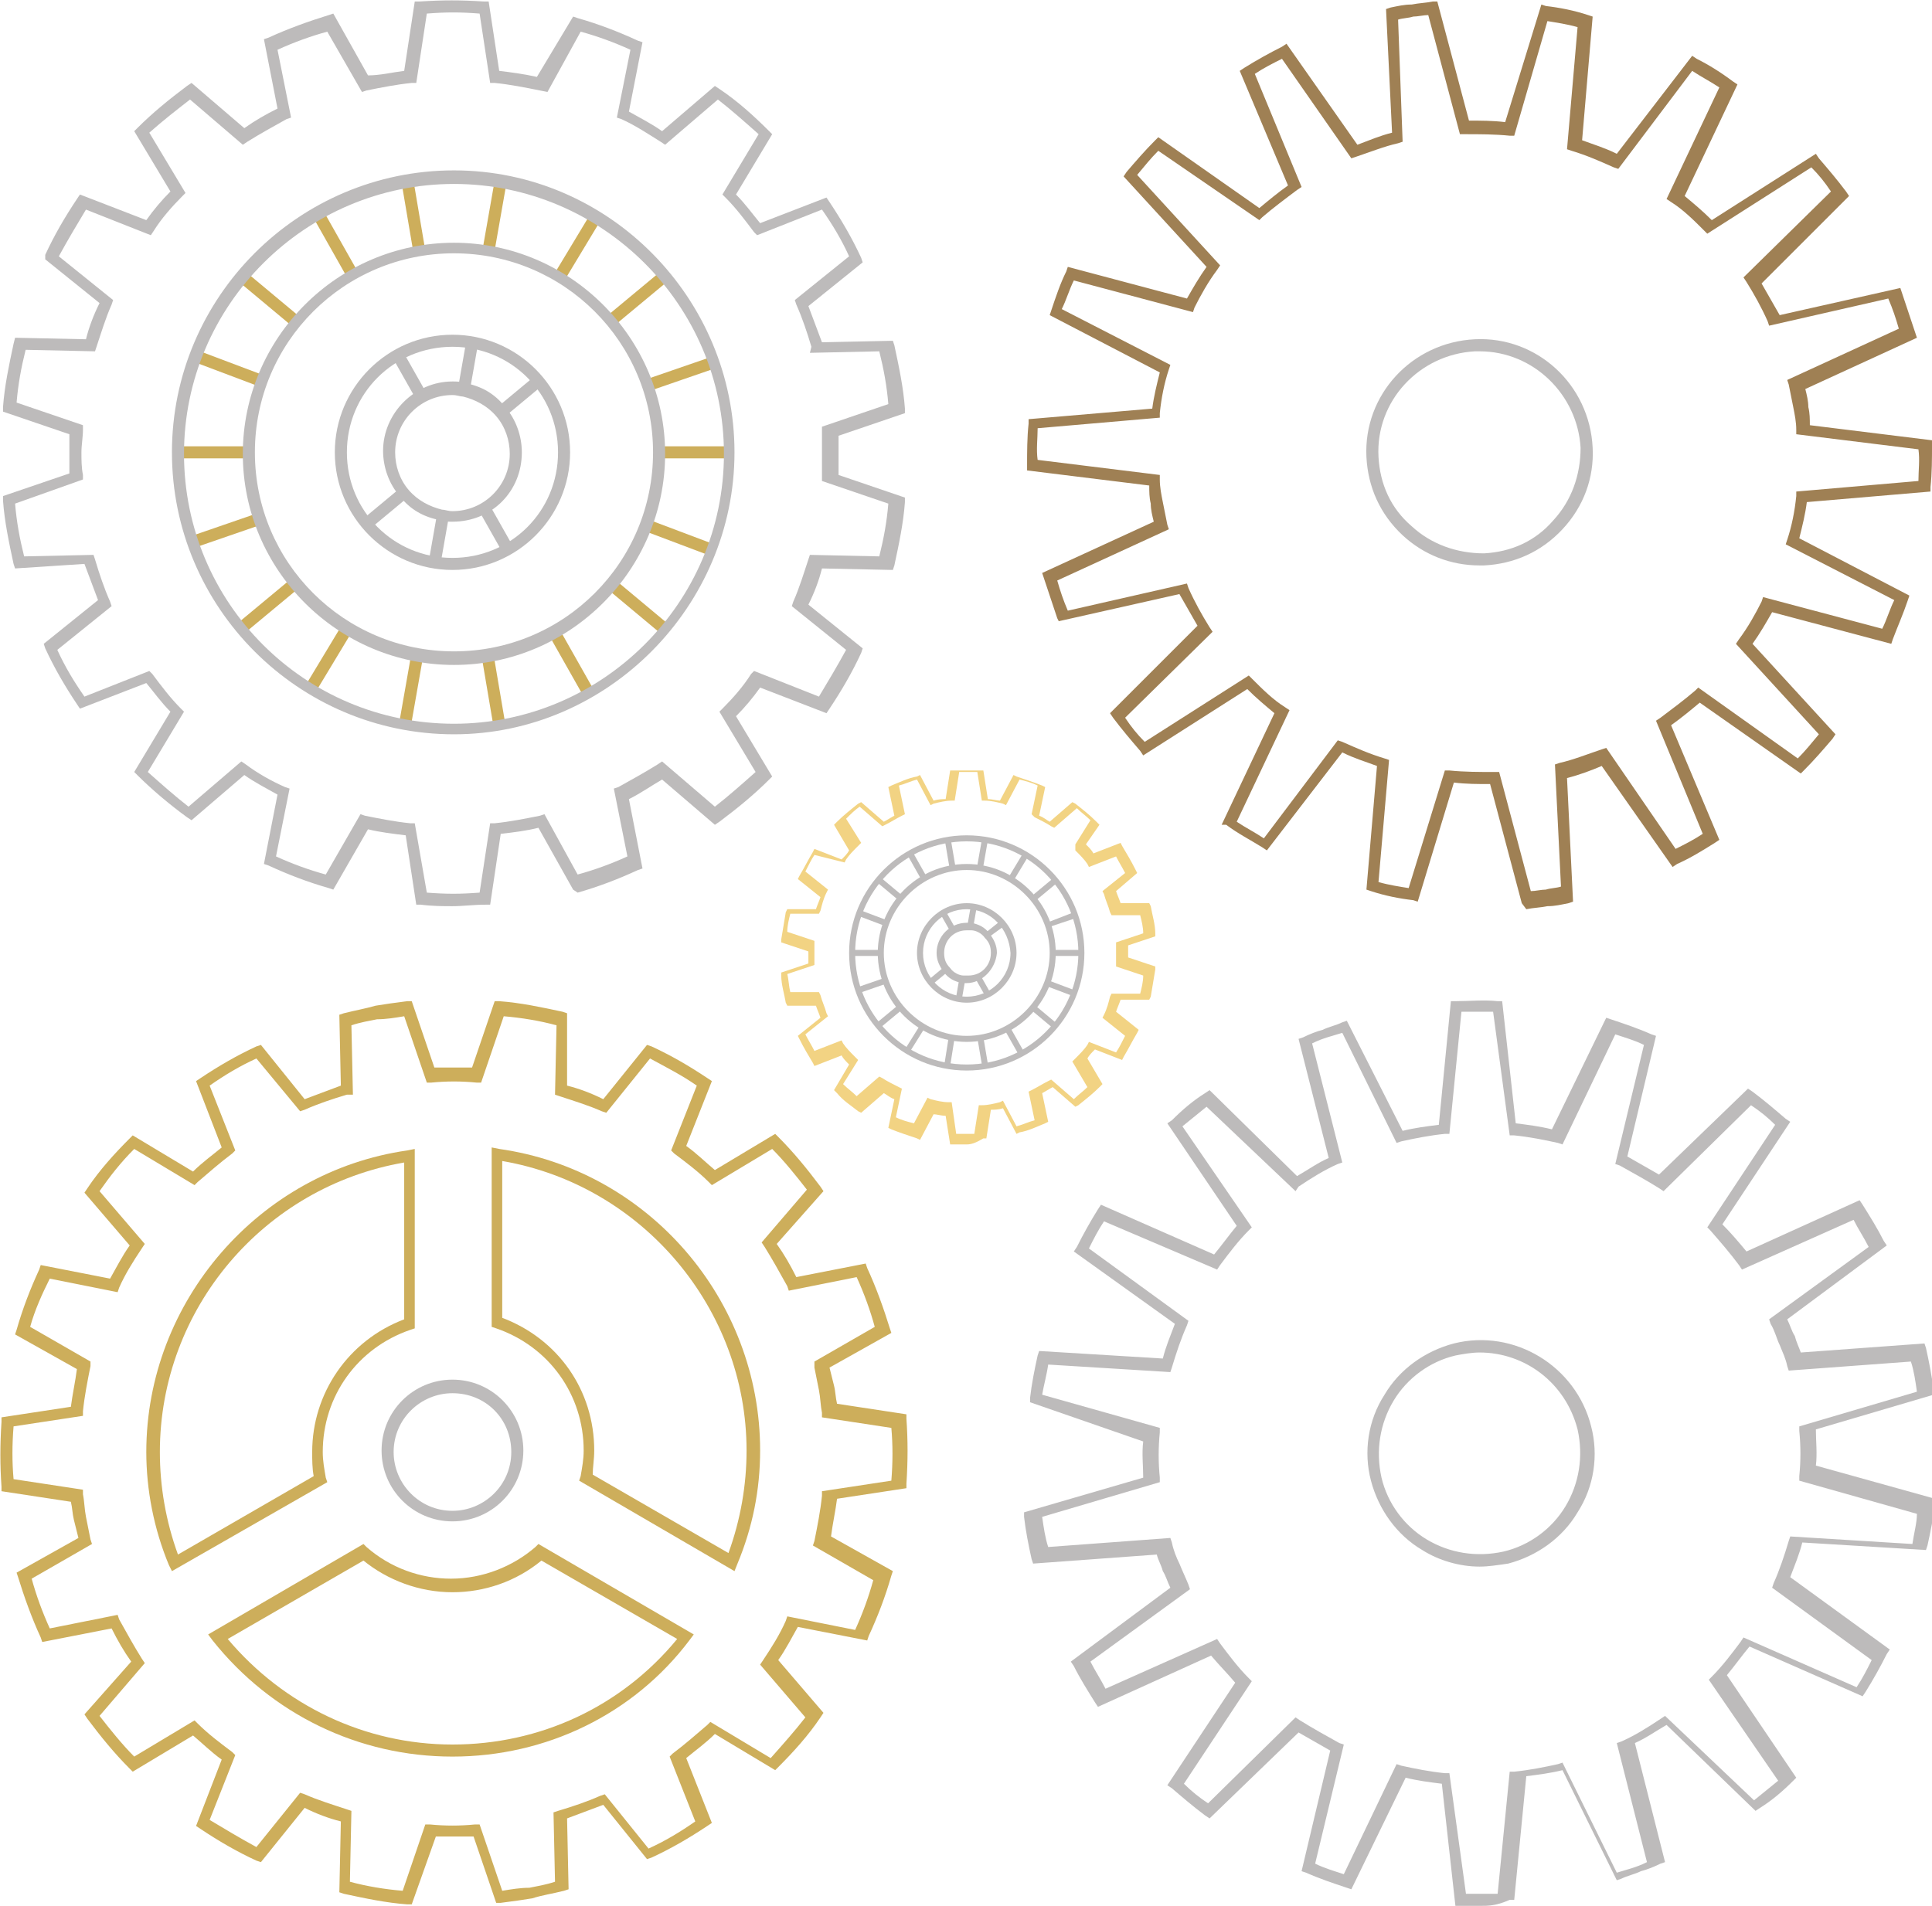 <?xml version="1.0" encoding="utf-8"?>
<!-- Generator: Adobe Illustrator 21.1.0, SVG Export Plug-In . SVG Version: 6.00 Build 0)  -->
<svg version="1.1" id="Layer_1" xmlns="http://www.w3.org/2000/svg" xmlns:xlink="http://www.w3.org/1999/xlink" x="0px" y="0px"
	 width="128.1px" height="126.4px" viewBox="0 0 128.1 126.4" style="enable-background:new 0 0 128.1 126.4;" xml:space="preserve"
	>
<style type="text/css">
	.st0{fill:#CDAE5B;}
	.st1{fill:#BDBBBB;}
	.st2{fill:#9F8054;}
	.st3{fill:none;stroke:#CDAE5B;stroke-miterlimit:10;}
	.st4{fill:none;stroke:#BDBBBB;stroke-miterlimit:10;}
	.st5{fill:none;stroke:#909295;stroke-miterlimit:10;}
	.st6{fill:#F2D383;}
	.st7{fill:none;stroke:#BDBBBB;stroke-width:0.512;stroke-miterlimit:10;}
</style>
<g>
	<g>
		<g>
			<g>
				<g>
					<g>
						<path class="st0" d="M27.3,126.3l-0.3,0c-1.4-0.1-2.8-0.4-4.2-0.7l-0.3-0.1l0.1-4.7c-0.8-0.2-1.6-0.5-2.4-0.9l-2.9,3.6
							l-0.3-0.1c-1.3-0.6-2.5-1.3-3.7-2.1l-0.3-0.2l1.7-4.4c-0.7-0.5-1.3-1.1-1.9-1.6l-4,2.4l-0.2-0.2c-1-1-1.9-2.1-2.8-3.3
							l-0.2-0.3l3.1-3.5c-0.5-0.7-0.9-1.4-1.3-2.2l-4.6,0.9l-0.1-0.3c-0.6-1.3-1.1-2.7-1.5-4l-0.1-0.3l4.1-2.3
							c-0.1-0.4-0.2-0.8-0.3-1.2c-0.1-0.4-0.1-0.8-0.2-1.2l-4.6-0.7l0-0.3c-0.1-1.4-0.1-2.8,0-4.3l0-0.3l4.6-0.7
							c0.1-0.8,0.3-1.7,0.4-2.5l-4.1-2.3l0.1-0.3c0.4-1.4,0.9-2.7,1.5-4l0.1-0.3l4.6,0.9c0.4-0.7,0.8-1.5,1.3-2.2l-3-3.5l0.2-0.3
							c0.8-1.2,1.8-2.3,2.8-3.3l0.2-0.2l4,2.4c0.6-0.6,1.3-1.1,1.9-1.6l-1.7-4.4l0.3-0.2c1.2-0.8,2.4-1.5,3.7-2.1l0.3-0.1l2.9,3.6
							c0.8-0.3,1.6-0.6,2.4-0.9l-0.1-4.7l0.3-0.1c0.8-0.2,1.4-0.3,2.1-0.5c0.6-0.1,1.3-0.2,2.1-0.3l0.3,0l1.5,4.4c0.8,0,1.7,0,2.5,0
							l1.5-4.4l0.3,0c1.4,0.1,2.8,0.4,4.2,0.7l0.3,0.1L37.6,72c0.8,0.2,1.6,0.5,2.4,0.9l2.9-3.6l0.3,0.1c1.3,0.6,2.5,1.3,3.7,2.1
							l0.3,0.2L45.5,76c0.7,0.5,1.3,1.1,1.9,1.6l4-2.4l0.2,0.2c1,1,1.9,2.1,2.8,3.3l0.2,0.3l-3.1,3.5c0.5,0.7,0.9,1.4,1.3,2.2
							l4.6-0.9l0.1,0.3c0.6,1.3,1.1,2.7,1.5,4l0.1,0.3l-4.1,2.3c0.1,0.4,0.2,0.8,0.3,1.2l0,0c0.1,0.4,0.1,0.8,0.2,1.2l4.6,0.7l0,0.3
							c0.1,1.4,0.1,2.8,0,4.3l0,0.3l-4.6,0.7c-0.1,0.8-0.3,1.7-0.4,2.5l4.1,2.3l-0.1,0.3c-0.4,1.4-0.9,2.7-1.5,4l-0.1,0.3l-4.6-0.9
							c-0.4,0.7-0.8,1.5-1.3,2.2l3,3.5l-0.2,0.3c-0.8,1.2-1.8,2.3-2.8,3.3l-0.2,0.2l-4-2.4c-0.6,0.6-1.3,1.1-1.9,1.6l1.7,4.3
							l-0.3,0.2c-1.2,0.8-2.4,1.5-3.7,2.1l-0.3,0.1l-2.9-3.6c-0.8,0.3-1.6,0.6-2.4,0.9l0.1,4.7l-0.3,0.1c-0.8,0.2-1.5,0.3-2.1,0.5
							c-0.6,0.1-1.3,0.2-2.1,0.3l-0.3,0l-1.5-4.4c-0.8,0-1.7,0-2.5,0L27.3,126.3z M23.2,124.8c1.1,0.3,2.3,0.5,3.5,0.6l1.5-4.4
							l0.3,0c1,0.1,2,0.1,3,0l0.3,0l1.5,4.4c0.6-0.1,1.2-0.2,1.8-0.2c0.5-0.1,1.1-0.2,1.7-0.4l-0.1-4.6l0.3-0.1c1-0.3,1.9-0.6,2.8-1
							l0.3-0.1l2.9,3.6c1.1-0.5,2.1-1.1,3.1-1.8l-1.7-4.3l0.2-0.2c0.8-0.6,1.6-1.3,2.3-1.9l0.2-0.2l4,2.4c0.8-0.9,1.6-1.8,2.3-2.7
							l-3-3.5l0.2-0.3c0.6-0.9,1.1-1.7,1.5-2.6l0.1-0.3l4.5,0.9c0.5-1.1,0.9-2.2,1.2-3.3l-4-2.3l0.1-0.3c0.2-1,0.4-2,0.5-3l0-0.3
							l4.6-0.7c0.1-1.2,0.1-2.4,0-3.5l-4.6-0.7l0-0.3c-0.1-0.5-0.1-1-0.2-1.5l0,0c-0.1-0.5-0.2-1-0.3-1.5L54,90.3l4-2.3
							c-0.3-1.1-0.7-2.2-1.2-3.3l-4.5,0.9l-0.1-0.3c-0.5-0.9-1-1.8-1.5-2.6l-0.2-0.3l3-3.5c-0.7-0.9-1.5-1.9-2.3-2.7l-4,2.4
							l-0.2-0.2c-0.7-0.7-1.5-1.3-2.3-1.9l-0.2-0.2l1.7-4.3c-1-0.7-2-1.2-3.1-1.8l-2.9,3.6l-0.3-0.1c-0.9-0.4-1.9-0.7-2.8-1
							l-0.3-0.1l0.1-4.6c-1.1-0.3-2.3-0.5-3.5-0.6l-1.5,4.4l-0.3,0c-1-0.1-2-0.1-3,0l-0.3,0l-1.5-4.4c-0.6,0.1-1.2,0.2-1.8,0.2
							c-0.5,0.1-1.1,0.2-1.7,0.4l0.1,4.6L23,72.6c-1,0.3-1.9,0.6-2.8,1l-0.3,0.1L17,70.2c-1.1,0.5-2.1,1.1-3.1,1.8l1.7,4.3l-0.2,0.2
							c-0.8,0.6-1.6,1.3-2.3,1.9l-0.2,0.2l-4-2.4C8,77.1,7.3,78,6.6,79l3,3.5l-0.2,0.3c-0.6,0.9-1.1,1.7-1.5,2.6l-0.1,0.3l-4.5-0.9
							C2.8,85.8,2.3,86.9,2,88l4,2.3L6,90.6c-0.2,1-0.4,2-0.5,3l0,0.3l-4.6,0.7c-0.1,1.2-0.1,2.4,0,3.5l4.6,0.7l0,0.3
							c0.1,0.5,0.1,1,0.2,1.5c0.1,0.5,0.2,1,0.3,1.5l0.1,0.3l-4,2.3c0.3,1.1,0.7,2.2,1.2,3.3l4.5-0.9l0.1,0.3c0.5,0.9,1,1.8,1.5,2.6
							l0.2,0.3l-3,3.5c0.7,0.9,1.5,1.9,2.3,2.7l4-2.4l0.2,0.2c0.7,0.7,1.5,1.3,2.3,1.9l0.2,0.2l-1.7,4.3c1,0.6,2,1.2,3.1,1.8
							l2.9-3.6l0.3,0.1c0.9,0.4,1.9,0.7,2.8,1l0.3,0.1L23.2,124.8z"/>
					</g>
				</g>
				<g>
					<g>
						<g>
							<path class="st1" d="M30,100.9c-2.6,0-4.7-2.1-4.7-4.7s2.1-4.7,4.7-4.7c2.6,0,4.7,2.1,4.7,4.7S32.6,100.9,30,100.9z M30,92.4
								c-2.1,0-3.9,1.7-3.9,3.9c0,2.1,1.7,3.9,3.9,3.9c2.1,0,3.9-1.7,3.9-3.9C33.9,94.1,32.2,92.4,30,92.4z"/>
						</g>
					</g>
					<g>
						<g>
							<path class="st0" d="M11.4,104.2l-0.2-0.4c-1-2.4-1.5-5-1.5-7.5c0-10,7.5-18.6,17.3-20l0.5-0.1v11.9l-0.3,0.1
								c-3.5,1.2-5.8,4.4-5.8,8.1c0,0.6,0.1,1.1,0.2,1.7l0.1,0.3L11.4,104.2z M26.8,77.1c-9.3,1.6-16.2,9.7-16.2,19.2
								c0,2.3,0.4,4.6,1.2,6.8l9-5.2c-0.1-0.5-0.1-1.1-0.1-1.6c0-3.9,2.4-7.4,6.1-8.8V77.1z"/>
						</g>
					</g>
					<g>
						<g>
							<path class="st0" d="M48.7,104.2l-10.3-6l0.1-0.3c0.1-0.6,0.2-1.1,0.2-1.7c0-3.7-2.3-6.9-5.8-8.1l-0.3-0.1V76.1l0.5,0.1
								c9.9,1.4,17.3,10,17.3,20c0,2.6-0.5,5.1-1.5,7.5L48.7,104.2z M39.3,97.8l9,5.2c0.8-2.2,1.2-4.5,1.2-6.8
								c0-9.4-6.9-17.6-16.2-19.2v10.4c3.7,1.4,6.1,4.8,6.1,8.8C39.4,96.8,39.3,97.3,39.3,97.8z"/>
						</g>
					</g>
					<g>
						<g>
							<path class="st0" d="M30,116.5c-6.2,0-12-2.8-15.9-7.7l-0.3-0.4l10.3-6l0.2,0.2c1.6,1.4,3.6,2.1,5.6,2.1
								c2.1,0,4.1-0.8,5.6-2.1l0.2-0.2l10.3,6l-0.3,0.4C42,113.7,36.2,116.5,30,116.5z M15.1,108.7c3.7,4.4,9.1,7,14.9,7
								s11.2-2.5,14.9-7l-9-5.2c-1.7,1.4-3.8,2.1-5.9,2.1c-2.2,0-4.3-0.8-5.9-2.1L15.1,108.7z"/>
						</g>
					</g>
				</g>
			</g>
			<g>
				<g>
					<g>
						<path class="st2" d="M100.9,59.9L98.8,52c-0.8,0-1.6,0-2.4-0.1L94,59.8l-0.3-0.1c-0.9-0.1-1.9-0.3-2.8-0.6l-0.3-0.1l0.7-8.2
							c-0.8-0.3-1.5-0.5-2.3-0.9l-5,6.5l-0.3-0.2c-0.8-0.5-1.6-0.9-2.4-1.5L81,54.7l3.5-7.4c-0.6-0.5-1.2-1-1.8-1.6l-6.9,4.4
							l-0.2-0.3c-0.6-0.7-1.2-1.4-1.8-2.2l-0.2-0.3l5.8-5.8c-0.4-0.7-0.8-1.4-1.2-2.1l-8,1.8L70.1,41c-0.3-0.9-0.6-1.8-0.9-2.7
							L69.1,38l7.4-3.4c-0.1-0.4-0.2-0.8-0.2-1.2c-0.1-0.4-0.1-0.8-0.1-1.2l-8.1-1l0-0.3c0-0.9,0-1.9,0.1-2.8l0-0.3l8.2-0.7
							c0.1-0.8,0.3-1.6,0.5-2.4l-7.3-3.8l0.1-0.3c0.3-0.9,0.6-1.8,1-2.6l0.1-0.3l7.9,2.1c0.4-0.7,0.8-1.4,1.3-2.1l-5.5-6l0.2-0.3
							c0.6-0.7,1.2-1.4,1.9-2.1l0.2-0.2l6.7,4.7c0.6-0.5,1.2-1,1.9-1.5l-3.2-7.6l0.3-0.2c0.8-0.5,1.7-1,2.5-1.4l0.3-0.2l4.7,6.7
							c0.8-0.3,1.5-0.6,2.3-0.8l-0.4-8.2l0.3-0.1c0.5-0.1,0.9-0.2,1.4-0.2c0.5-0.1,0.9-0.1,1.4-0.2l0.3,0L97.4,8
							c0.8,0,1.6,0,2.4,0.1l2.4-7.8l0.3,0.1c0.9,0.1,1.9,0.3,2.8,0.6l0.3,0.1l-0.7,8.2c0.8,0.3,1.5,0.5,2.3,0.9l5-6.5l0.3,0.2
							c0.8,0.4,1.6,0.9,2.4,1.5l0.3,0.2l-3.5,7.4c0.6,0.5,1.2,1,1.8,1.6l6.9-4.4l0.2,0.3c0.6,0.7,1.2,1.4,1.8,2.2l0.2,0.3l-5.8,5.8
							c0.4,0.7,0.8,1.4,1.2,2.1l8-1.8l0.1,0.3c0.3,0.9,0.6,1.8,0.9,2.7l0.1,0.3l-7.4,3.4c0.1,0.4,0.2,0.8,0.2,1.2v0
							c0.1,0.4,0.1,0.8,0.1,1.2l8.1,1l0,0.3c0,0.9,0,1.9-0.1,2.8l0,0.3l-8.2,0.7c-0.1,0.8-0.3,1.6-0.5,2.4l7.3,3.8l-0.1,0.3
							c-0.3,0.9-0.7,1.8-1,2.6l-0.1,0.3l-7.9-2.1c-0.4,0.7-0.8,1.4-1.3,2.1l5.5,6l-0.2,0.3c-0.6,0.7-1.2,1.4-1.9,2.1l-0.2,0.2
							l-6.7-4.7c-0.6,0.5-1.2,1-1.9,1.5l3.2,7.6l-0.3,0.2c-0.8,0.5-1.6,1-2.5,1.4l-0.3,0.2l-4.7-6.7c-0.7,0.3-1.5,0.6-2.3,0.8
							l0.4,8.2l-0.3,0.1c-0.5,0.1-0.9,0.2-1.4,0.2c-0.5,0.1-0.9,0.1-1.4,0.2L100.9,59.9z M99.4,51.2l2.1,7.9c0.3,0,0.7-0.1,1-0.1
							c0.3-0.1,0.7-0.1,1-0.2l-0.4-8.1l0.3-0.1c0.9-0.2,1.9-0.6,2.8-0.9l0.3-0.1l4.6,6.7c0.6-0.3,1.2-0.6,1.8-1l-3.1-7.5l0.3-0.2
							c0.8-0.6,1.6-1.2,2.3-1.8l0.2-0.2l6.6,4.7c0.5-0.5,0.9-1,1.4-1.6l-5.5-6l0.2-0.3c0.6-0.8,1.1-1.7,1.5-2.5l0.1-0.3l7.9,2.1
							c0.3-0.6,0.5-1.3,0.8-1.9l-7.2-3.7l0.1-0.3c0.3-0.9,0.5-1.9,0.6-2.9l0-0.3l8.1-0.7c0-0.7,0.1-1.4,0-2.1l-8.1-1l0-0.3
							c0-0.5-0.1-1-0.2-1.5c-0.1-0.5-0.2-1-0.3-1.5l-0.1-0.3l7.4-3.4c-0.2-0.7-0.4-1.3-0.7-2l-7.9,1.8l-0.1-0.3
							c-0.4-0.9-0.9-1.8-1.4-2.6l-0.2-0.3l5.8-5.7c-0.4-0.6-0.8-1.1-1.3-1.6l-6.9,4.4l-0.2-0.2c-0.7-0.7-1.4-1.4-2.2-1.9l-0.3-0.2
							l3.5-7.4c-0.6-0.4-1.2-0.7-1.8-1.1l-4.9,6.5l-0.3-0.1c-0.9-0.4-1.8-0.8-2.8-1.1l-0.3-0.1l0.7-8.1c-0.7-0.2-1.4-0.3-2-0.4
							L100.4,9l-0.3,0c-1-0.1-2-0.1-3-0.1l-0.3,0L94.7,1c-0.3,0-0.7,0.1-1,0.1c-0.3,0.1-0.7,0.1-1,0.2L93,9.4l-0.3,0.1
							c-0.9,0.2-1.9,0.6-2.8,0.9l-0.3,0.1L85,3.9c-0.6,0.3-1.2,0.6-1.8,1l3.1,7.5L86,12.6c-0.8,0.6-1.6,1.2-2.3,1.8l-0.2,0.2
							L76.8,10c-0.5,0.5-0.9,1-1.4,1.6l5.5,6l-0.2,0.3c-0.6,0.8-1.1,1.7-1.5,2.5l-0.1,0.3l-7.9-2.1c-0.3,0.6-0.5,1.3-0.8,1.9
							l7.2,3.7l-0.1,0.3c-0.3,0.9-0.5,1.9-0.6,2.9l0,0.3l-8.1,0.7c0,0.7-0.1,1.4,0,2.1l8.1,1l0,0.3c0,0.5,0.1,1,0.2,1.5
							c0.1,0.5,0.2,1,0.3,1.5l0.1,0.3l-7.4,3.4c0.2,0.7,0.4,1.3,0.7,2l7.9-1.8l0.1,0.3c0.4,0.9,0.9,1.8,1.4,2.6l0.2,0.3l-5.8,5.7
							c0.4,0.6,0.8,1.1,1.3,1.6l6.9-4.4L83,45c0.7,0.7,1.4,1.4,2.2,1.9l0.3,0.2l-3.5,7.4c0.6,0.4,1.2,0.7,1.8,1.1l4.9-6.5l0.3,0.1
							c0.9,0.4,1.8,0.8,2.8,1.1l0.3,0.1l-0.7,8.1c0.7,0.2,1.4,0.3,2,0.4l2.4-7.8l0.3,0c1,0.1,2,0.1,3,0.1L99.4,51.2z"/>
					</g>
				</g>
				<g>
					<g>
						<path class="st1" d="M98.1,37.5c-1.9,0-3.7-0.7-5.1-2c-1.5-1.4-2.3-3.2-2.4-5.2c-0.2-4.1,3-7.6,7.2-7.8c4.1-0.2,7.6,3,7.8,7.2
							c0.1,2-0.6,3.9-2,5.4c-1.4,1.5-3.2,2.3-5.2,2.4C98.3,37.5,98.2,37.5,98.1,37.5z M98.1,23.3c-0.1,0-0.2,0-0.3,0
							c-3.7,0.2-6.6,3.3-6.4,7c0.1,1.8,0.8,3.4,2.2,4.6c1.3,1.2,3,1.8,4.8,1.8c1.8-0.1,3.4-0.8,4.6-2.2c1.2-1.3,1.8-3,1.8-4.8
							C104.6,26.2,101.7,23.3,98.1,23.3z"/>
					</g>
				</g>
			</g>
			<g>
				<g>
					<path class="st1" d="M98.1,126.4c-0.4,0-0.9,0-1.3,0l-0.3,0l-0.9-8.1c-0.8-0.1-1.6-0.2-2.4-0.4l-3.6,7.4l-0.3-0.1
						c-0.9-0.3-1.8-0.6-2.7-1l-0.3-0.1l1.9-8c-0.7-0.4-1.4-0.8-2.1-1.2l-5.9,5.7l-0.3-0.2c-0.8-0.6-1.5-1.2-2.2-1.8l-0.3-0.2
						l4.5-6.8c-0.5-0.6-1.1-1.2-1.6-1.8l-7.5,3.4l-0.2-0.3c-0.5-0.8-1-1.6-1.4-2.4l-0.2-0.3l6.6-4.9c-0.2-0.4-0.3-0.8-0.5-1.1
						c-0.1-0.4-0.3-0.7-0.4-1.1l-8.2,0.6l-0.1-0.3c-0.2-0.9-0.4-1.9-0.5-2.8l0-0.3l7.9-2.3c0-0.8-0.1-1.6,0-2.4L68.3,93l0-0.3
						c0.1-0.9,0.3-1.9,0.5-2.8l0.1-0.3l8.2,0.5c0.2-0.8,0.5-1.5,0.8-2.3L71.2,83l0.2-0.3c0.4-0.8,0.9-1.7,1.4-2.5l0.2-0.3l7.5,3.3
						c0.5-0.6,1-1.3,1.5-1.9l-4.6-6.8l0.3-0.2c0.7-0.7,1.4-1.3,2.2-1.8l0.3-0.2L86,78c0.7-0.4,1.4-0.9,2.1-1.2l-2-7.9l0.3-0.1
						c0.4-0.2,0.9-0.4,1.3-0.5c0.4-0.2,0.9-0.3,1.3-0.5l0.3-0.1L93,75c0.8-0.2,1.6-0.3,2.4-0.4l0.8-8.2l0.3,0c0.9,0,1.9-0.1,2.8,0
						l0.3,0l0.9,8.1c0.8,0.1,1.6,0.2,2.4,0.4l3.6-7.4l0.3,0.1c0.9,0.3,1.8,0.6,2.7,1l0.3,0.1l-1.9,8c0.7,0.4,1.4,0.8,2.1,1.2
						l5.9-5.7l0.3,0.2c0.8,0.6,1.5,1.2,2.2,1.8l0.3,0.2l-4.5,6.8c0.6,0.6,1.1,1.2,1.6,1.8l7.5-3.4l0.2,0.3c0.5,0.8,1,1.6,1.4,2.4
						l0.2,0.3l-6.6,4.9c0.2,0.4,0.3,0.8,0.5,1.1c0.1,0.4,0.3,0.8,0.4,1.1l8.2-0.6l0.1,0.3c0.2,0.9,0.4,1.9,0.5,2.8l0,0.3l-7.8,2.3
						c0,0.8,0.1,1.6,0,2.4l7.9,2.2l0,0.3c-0.1,0.9-0.3,1.9-0.5,2.8l-0.1,0.3l-8.2-0.5c-0.2,0.8-0.5,1.5-0.8,2.3l6.6,4.8l-0.2,0.3
						c-0.4,0.8-0.9,1.7-1.4,2.5l-0.2,0.3l-7.5-3.3c-0.5,0.6-1,1.3-1.5,1.9l4.6,6.8l-0.2,0.2c-0.7,0.7-1.4,1.3-2.2,1.8l-0.3,0.2
						l-5.9-5.7c-0.7,0.4-1.4,0.9-2.1,1.2l2,7.9l-0.3,0.1c-0.4,0.2-0.9,0.4-1.3,0.5c-0.4,0.2-0.9,0.3-1.3,0.5l-0.3,0.1l-3.6-7.3
						c-0.8,0.2-1.6,0.3-2.4,0.4l-0.8,8.2l-0.3,0C99.2,126.4,98.7,126.4,98.1,126.4z M97.2,125.6c0.7,0,1.4,0,2.1,0l0.8-8.1l0.3,0
						c1-0.1,2-0.3,2.9-0.5l0.3-0.1l3.6,7.3c0.3-0.1,0.7-0.2,1-0.3c0.3-0.1,0.6-0.2,1-0.4l-2-7.9l0.3-0.1c0.9-0.4,1.7-0.9,2.6-1.5
						l0.3-0.2l5.9,5.6c0.5-0.4,1.1-0.9,1.6-1.3l-4.6-6.7l0.2-0.2c0.7-0.7,1.3-1.5,1.9-2.3l0.2-0.3l7.5,3.3c0.4-0.6,0.7-1.2,1-1.8
						l-6.6-4.8l0.1-0.3c0.4-0.9,0.7-1.8,1-2.8l0.1-0.3l8.1,0.5c0.1-0.7,0.3-1.4,0.3-2l-7.8-2.2l0-0.3c0.1-1,0.1-2,0-3l0-0.3l7.8-2.3
						c-0.1-0.7-0.2-1.4-0.4-2l-8.1,0.6l-0.1-0.3c-0.1-0.5-0.3-0.9-0.5-1.4v0c-0.2-0.4-0.3-0.9-0.6-1.4l-0.1-0.3l6.6-4.8
						c-0.3-0.6-0.7-1.2-1-1.8l-7.4,3.3l-0.2-0.3c-0.6-0.8-1.2-1.5-1.9-2.3l-0.2-0.2l4.5-6.8c-0.5-0.5-1-0.9-1.6-1.3l-5.8,5.7
						l-0.3-0.2c-0.8-0.5-1.7-1-2.6-1.5l-0.3-0.1l1.9-7.9c-0.6-0.3-1.3-0.5-1.9-0.7l-3.5,7.3l-0.3-0.1c-0.9-0.2-1.9-0.4-2.9-0.5
						l-0.3,0L99,67.1c-0.7,0-1.4,0-2.1,0l-0.8,8.1l-0.3,0c-1,0.1-2,0.3-2.9,0.5l-0.3,0.1l-3.6-7.3c-0.3,0.1-0.7,0.2-1,0.3
						c-0.3,0.1-0.6,0.2-1,0.4l2,7.9l-0.3,0.1c-0.9,0.4-1.7,0.9-2.6,1.5L85.9,79L80,73.4c-0.5,0.4-1.1,0.9-1.6,1.3l4.6,6.7l-0.2,0.2
						c-0.7,0.7-1.3,1.5-1.9,2.3l-0.2,0.3L73.2,81c-0.4,0.6-0.7,1.2-1,1.8l6.6,4.8l-0.1,0.3c-0.4,0.9-0.7,1.8-1,2.8l-0.1,0.3
						l-8.1-0.5c-0.1,0.7-0.3,1.4-0.4,2l7.8,2.2l0,0.3c-0.1,1-0.1,2,0,3l0,0.3l-7.8,2.3c0.1,0.7,0.2,1.4,0.4,2l8.1-0.6l0.1,0.3
						c0.1,0.5,0.3,1,0.5,1.4c0.2,0.5,0.4,0.9,0.6,1.4l0.1,0.3l-6.6,4.8c0.3,0.6,0.7,1.2,1,1.8l7.4-3.3l0.2,0.3
						c0.6,0.8,1.2,1.6,1.9,2.3l0.2,0.2l-4.5,6.8c0.5,0.5,1,0.9,1.6,1.3l5.8-5.7l0.3,0.2c0.8,0.5,1.7,1,2.6,1.5l0.3,0.1l-1.9,7.9
						c0.6,0.3,1.3,0.5,1.9,0.7l3.5-7.3l0.3,0.1c0.9,0.2,1.9,0.4,2.9,0.5l0.3,0L97.2,125.6z"/>
				</g>
				<g>
					<path class="st1" d="M98.1,103.9c-1.3,0-2.7-0.4-3.8-1.1c-1.7-1-2.9-2.7-3.4-4.6c-0.5-1.9-0.2-4,0.9-5.7c1-1.7,2.7-2.9,4.6-3.4
						c4-1,8.1,1.5,9.1,5.5l0,0c0.5,1.9,0.2,4-0.9,5.7c-1,1.7-2.7,2.9-4.6,3.4C99.3,103.8,98.7,103.9,98.1,103.9z M98.1,89.7
						c-0.5,0-1.1,0.1-1.6,0.2c-1.7,0.4-3.2,1.5-4.1,3c-0.9,1.5-1.2,3.3-0.8,5.1c0.4,1.7,1.5,3.2,3,4.1c1.5,0.9,3.3,1.2,5.1,0.8
						c1.7-0.4,3.2-1.5,4.1-3c0.9-1.5,1.2-3.3,0.8-5.1C103.8,91.7,101.1,89.7,98.1,89.7z"/>
				</g>
			</g>
			<g>
				<g>
					<g>
						<path class="st1" d="M30,60.1c-0.6,0-1.3,0-2.1-0.1l-0.3,0l-0.7-4.6c-0.8-0.1-1.7-0.2-2.5-0.4L22.1,59l-0.3-0.1
							c-1.4-0.4-2.7-0.9-4-1.5l-0.3-0.1l0.9-4.6c-0.7-0.4-1.5-0.8-2.2-1.3l-3.5,3l-0.3-0.2c-1.1-0.8-2.3-1.8-3.3-2.8l-0.2-0.2l2.4-4
							c-0.6-0.6-1.1-1.3-1.6-1.9l-4.4,1.7l-0.2-0.3c-0.8-1.2-1.5-2.4-2.1-3.7l-0.1-0.3l3.6-2.9c-0.3-0.8-0.6-1.6-0.9-2.4L1,37.7
							l-0.1-0.3c-0.3-1.4-0.6-2.8-0.7-4.2l0-0.3l4.4-1.5c0-0.4,0-0.8,0-1.3c0-0.4,0-0.8,0-1.3l-4.4-1.5l0-0.3
							c0.1-1.4,0.4-2.8,0.7-4.2L1,22.4l4.7,0.1c0.2-0.8,0.5-1.6,0.9-2.4l-3.6-2.9L3,16.9c0.6-1.3,1.3-2.5,2.1-3.7l0.2-0.3l4.4,1.7
							c0.5-0.7,1-1.3,1.6-1.9l-2.4-4l0.2-0.2c1-1,2.1-1.9,3.3-2.8l0.3-0.2l3.5,3c0.7-0.5,1.4-0.9,2.2-1.3l-0.9-4.6l0.3-0.1
							c1.3-0.6,2.7-1.1,4-1.5l0.3-0.1l2.3,4.1C25.2,5,26,4.8,26.8,4.7l0.7-4.6l0.3,0c1.6-0.1,2.7-0.1,4.3,0l0.3,0l0.7,4.6
							c0.8,0.1,1.6,0.2,2.5,0.4L38,1.1l0.3,0.1c1.4,0.4,2.7,0.9,4,1.5l0.3,0.1l-0.9,4.6c0.7,0.4,1.5,0.8,2.2,1.3l3.5-3l0.3,0.2
							c1.2,0.8,2.3,1.8,3.3,2.8l0.2,0.2l-2.4,4c0.6,0.6,1.1,1.3,1.6,1.9l4.4-1.7l0.2,0.3c0.8,1.2,1.5,2.4,2.1,3.7l0.1,0.3l-3.6,2.9
							c0.3,0.8,0.6,1.6,0.9,2.4l4.7-0.1l0.1,0.3c0.3,1.4,0.6,2.8,0.7,4.2l0,0.3l-4.4,1.5c0,0.4,0,0.8,0,1.3c0,0.4,0,0.8,0,1.3
							l4.4,1.5l0,0.3c-0.1,1.4-0.4,2.8-0.7,4.2l-0.1,0.3l-4.7-0.1c-0.2,0.8-0.5,1.6-0.9,2.4l3.6,2.9l-0.1,0.3
							c-0.6,1.3-1.3,2.5-2.1,3.7l-0.2,0.3l-4.4-1.7c-0.5,0.7-1,1.3-1.6,1.9l2.4,4l-0.2,0.2c-1,1-2.1,1.9-3.3,2.8l-0.3,0.2l-3.5-3
							c-0.7,0.4-1.4,0.9-2.2,1.3l0.9,4.6l-0.3,0.1c-1.3,0.6-2.6,1.1-4,1.5L38,59l-2.3-4.1c-0.8,0.2-1.6,0.3-2.5,0.4L32.5,60l-0.3,0
							C31.4,60,30.7,60.1,30,60.1z M28.3,59.2c1.3,0.1,2.2,0.1,3.5,0l0.7-4.6l0.3,0c1-0.1,2-0.3,3-0.5l0.3-0.1l2.2,4
							c1.1-0.3,2.2-0.7,3.3-1.2l-0.9-4.5l0.3-0.1c0.9-0.5,1.8-1,2.6-1.5l0.3-0.2l3.5,3c0.9-0.7,1.8-1.5,2.7-2.3l-2.4-4l0.2-0.2
							c0.7-0.7,1.4-1.5,1.9-2.3l0.2-0.2l4.3,1.7c0.6-1,1.2-2,1.8-3.1l-3.6-2.9l0.1-0.3c0.4-0.9,0.7-1.9,1-2.8l0.1-0.3l4.6,0.1
							c0.3-1.2,0.5-2.3,0.6-3.5l-4.4-1.5l0-0.3c0-0.5,0-1,0-1.5c0-0.5,0-1,0-1.5l0-0.3l4.4-1.5c-0.1-1.2-0.3-2.3-0.6-3.5l-4.6,0.1
							L53.8,23c-0.3-1-0.6-1.9-1-2.8l-0.1-0.3l3.6-2.9c-0.5-1.1-1.1-2.1-1.8-3.1l-4.3,1.7l-0.2-0.2c-0.6-0.8-1.2-1.6-1.9-2.3
							l-0.2-0.2l2.4-4c-0.9-0.8-1.8-1.6-2.7-2.3l-3.5,3l-0.3-0.2c-0.8-0.5-1.7-1.1-2.6-1.5l-0.3-0.1l0.9-4.5
							c-1.1-0.5-2.2-0.9-3.3-1.2l-2.2,4L35.8,6c-1-0.2-2-0.4-3-0.5l-0.3,0l-0.7-4.6c-1.3-0.1-2.2-0.1-3.5,0l-0.7,4.6l-0.3,0
							c-1,0.1-2,0.3-3,0.5L24,6.1l-2.3-4c-1.1,0.3-2.2,0.7-3.3,1.2l0.9,4.5L19,7.9c-0.9,0.5-1.8,1-2.6,1.5l-0.3,0.2l-3.5-3
							C11.7,7.3,10.8,8,9.9,8.8l2.4,4L12.1,13c-0.7,0.7-1.4,1.5-1.9,2.3L10,15.6l-4.3-1.7c-0.6,1-1.2,2-1.8,3.1l3.6,2.9l-0.1,0.3
							c-0.4,0.9-0.7,1.9-1,2.8l-0.1,0.3l-4.6-0.1c-0.3,1.2-0.5,2.3-0.6,3.5l4.4,1.5l0,0.3c0,0.5-0.1,1-0.1,1.5c0,0.5,0,1,0.1,1.5
							l0,0.3L1,33.4c0.1,1.2,0.3,2.3,0.6,3.5l4.6-0.1l0.1,0.3c0.3,1,0.6,1.9,1,2.8l0.1,0.3l-3.6,2.9c0.5,1.1,1.1,2.1,1.8,3.1
							l4.3-1.7l0.2,0.2c0.6,0.8,1.2,1.6,1.9,2.3l0.2,0.2l-2.4,4c0.9,0.8,1.8,1.6,2.7,2.3l3.5-3l0.3,0.2c0.8,0.6,1.7,1.1,2.6,1.5
							l0.3,0.1l-0.9,4.5c1.1,0.5,2.2,0.9,3.3,1.2l2.3-4l0.3,0.1c1,0.2,2,0.4,3,0.5l0.3,0L28.3,59.2z"/>
					</g>
				</g>
				<g>
					<g>
						<g>
							<g>
								<g>
									<rect x="11.8" y="29.6" class="st0" width="4.7" height="0.8"/>
								</g>
							</g>
							<g>
								<g>
									<rect x="43.7" y="29.6" class="st0" width="4.6" height="0.8"/>
								</g>
							</g>
						</g>
						<g>
							<g>
								<g>
									<g>
										
											<rect x="25" y="45.3" transform="matrix(0.173 -0.985 0.985 0.173 -22.478 64.735)" class="st0" width="4.6" height="0.8"/>
									</g>
								</g>
								<g>
									<g>
										
											<rect x="30.5" y="13.9" transform="matrix(0.173 -0.985 0.985 0.173 13.032 44.162)" class="st0" width="4.6" height="0.8"/>
									</g>
								</g>
							</g>
							<g>
								<g>
									<g>
										<path class="st3" d="M43.5,32.4"/>
									</g>
								</g>
								<g>
									<g>
										<path class="st3" d="M48,33.2"/>
									</g>
								</g>
							</g>
						</g>
						<g>
							<g>
								<g>
									<g>
										
											<rect x="14.7" y="22.1" transform="matrix(0.353 -0.936 0.936 0.353 -13.048 29.947)" class="st0" width="0.8" height="4.6"/>
									</g>
								</g>
								<g>
									<g>
										
											<rect x="44.6" y="33.4" transform="matrix(0.353 -0.936 0.936 0.353 -4.261 65.175)" class="st0" width="0.8" height="4.6"/>
									</g>
								</g>
							</g>
							<g>
								<g>
									<g>
										<g>
											
												<rect x="19.5" y="43.3" transform="matrix(0.516 -0.856 0.856 0.516 -26.87 39.809)" class="st0" width="4.6" height="0.8"/>
										</g>
									</g>
									<g>
										<g>
											
												<rect x="36" y="16" transform="matrix(0.516 -0.856 0.856 0.516 4.492 40.706)" class="st0" width="4.6" height="0.8"/>
										</g>
									</g>
								</g>
								<g>
									<g>
										<g>
											<path class="st3" d="M41.7,37.1"/>
										</g>
									</g>
									<g>
										<g>
											<path class="st3" d="M45.7,39.5"/>
										</g>
									</g>
								</g>
							</g>
						</g>
						<g>
							<g>
								<g>
									
										<rect x="17.4" y="17.5" transform="matrix(0.641 -0.768 0.768 0.641 -8.815 20.783)" class="st0" width="0.8" height="4.6"/>
								</g>
							</g>
							<g>
								<g>
									
										<rect x="41.9" y="38" transform="matrix(0.641 -0.768 0.768 0.641 -15.714 46.933)" class="st0" width="0.8" height="4.6"/>
								</g>
							</g>
						</g>
						<g>
							<g>
								<g>
									
										<rect x="15.5" y="39.8" transform="matrix(0.769 -0.639 0.639 0.769 -21.593 20.631)" class="st0" width="4.6" height="0.8"/>
								</g>
							</g>
							<g>
								<g>
									
										<rect x="40" y="19.4" transform="matrix(0.769 -0.639 0.639 0.769 -2.917 31.604)" class="st0" width="4.6" height="0.8"/>
								</g>
							</g>
						</g>
						<g>
							<g>
								<g>
									
										<rect x="21.8" y="13.8" transform="matrix(0.871 -0.492 0.492 0.871 -5.072 13.015)" class="st0" width="0.8" height="4.6"/>
								</g>
							</g>
							<g>
								<g>
									
										<rect x="37.5" y="41.6" transform="matrix(0.87 -0.492 0.492 0.87 -16.712 24.35)" class="st0" width="0.8" height="4.6"/>
								</g>
							</g>
						</g>
						<g>
							<g>
								<g>
									
										<rect x="12.7" y="34.8" transform="matrix(0.945 -0.326 0.326 0.945 -10.678 6.811)" class="st0" width="4.6" height="0.8"/>
								</g>
							</g>
							<g>
								<g>
									
										<rect x="42.8" y="24.4" transform="matrix(0.945 -0.326 0.326 0.945 -5.63 16.079)" class="st0" width="4.6" height="0.8"/>
								</g>
							</g>
						</g>
						<g>
							<g>
								<g>
									
										<rect x="27" y="12" transform="matrix(0.986 -0.167 0.167 0.986 -2.005 4.761)" class="st0" width="0.8" height="4.7"/>
								</g>
							</g>
							<g>
								<g>
									
										<rect x="32.3" y="43.5" transform="matrix(0.986 -0.167 0.167 0.986 -7.169 6.091)" class="st0" width="0.8" height="4.6"/>
								</g>
							</g>
						</g>
					</g>
					<g>
						<g>
							<path class="st1" d="M30.1,48.7c-10.3,0-18.7-8.4-18.7-18.7s8.4-18.7,18.7-18.7S48.7,19.8,48.7,30S40.3,48.7,30.1,48.7z
								 M30.1,12.2c-9.8,0-17.9,8-17.9,17.9s8,17.9,17.9,17.9c9.8,0,17.9-8,17.9-17.9S39.9,12.2,30.1,12.2z"/>
						</g>
					</g>
					<g>
						<g>
							<path class="st1" d="M30.1,44.1c-7.7,0-14-6.3-14-14s6.3-14,14-14c7.7,0,14,6.3,14,14S37.8,44.1,30.1,44.1z M30.1,16.8
								c-7.3,0-13.2,5.9-13.2,13.2s5.9,13.2,13.2,13.2c7.3,0,13.2-5.9,13.2-13.2S37.4,16.8,30.1,16.8z"/>
						</g>
					</g>
				</g>
				<g>
					<g>
						<g>
							<g>
								<g>
									<g>
										<g>
											<g>
												<path class="st4" d="M35.6,30"/>
											</g>
										</g>
										<g>
											<g>
												<path class="st5" d="M37.4,30"/>
											</g>
										</g>
									</g>
								</g>
							</g>
						</g>
						<g>
							<g>
								<g>
									<g>
										<g>
											<g>
												<path class="st5" d="M28.8,37.3"/>
											</g>
										</g>
										<g>
											<g>
												
													<rect x="27.4" y="35.4" transform="matrix(0.173 -0.985 0.985 0.173 -11.196 58.173)" class="st1" width="3.2" height="0.8"/>
											</g>
										</g>
										<g>
											<g>
												
													<rect x="29.4" y="23.9" transform="matrix(0.173 -0.985 0.985 0.173 1.719 50.689)" class="st1" width="3.2" height="0.8"/>
											</g>
										</g>
									</g>
								</g>
								<g>
									<g>
										<g>
											<g>
												<path class="st4" d="M35.5,31"/>
											</g>
										</g>
										<g>
											<g>
												<path class="st5" d="M37.3,31.3"/>
											</g>
										</g>
									</g>
								</g>
							</g>
						</g>
						<g>
							<g>
								<g>
									<g>
										<g>
											<g>
												<g>
													<path class="st4" d="M34.8,32.9"/>
												</g>
											</g>
											<g>
												<g>
													<path class="st5" d="M36.4,33.9"/>
												</g>
											</g>
										</g>
									</g>
								</g>
							</g>
						</g>
						<g>
							<g>
								<g>
									<g>
										<g>
											<g>
												
													<rect x="24" y="33.3" transform="matrix(0.769 -0.639 0.639 0.769 -15.662 24.142)" class="st1" width="3.2" height="0.8"/>
											</g>
										</g>
										<g>
											<g>
												
													<rect x="32.9" y="25.9" transform="matrix(0.769 -0.639 0.639 0.769 -8.863 28.101)" class="st1" width="3.2" height="0.8"/>
											</g>
										</g>
									</g>
								</g>
							</g>
						</g>
						<g>
							<g>
								<g>
									<g>
										<g>
											
												<rect x="26.8" y="23.4" transform="matrix(0.871 -0.492 0.492 0.871 -8.777 16.613)" class="st1" width="0.8" height="3.2"/>
										</g>
									</g>
									<g>
										<g>
											
												<rect x="32.5" y="33.5" transform="matrix(0.871 -0.492 0.492 0.871 -13.007 20.725)" class="st1" width="0.8" height="3.2"/>
										</g>
									</g>
									<g>
										<g>
											<path class="st4" d="M33.7,36.5"/>
										</g>
									</g>
								</g>
							</g>
						</g>
						<g>
							<g>
								<g>
									<g>
										<g>
											<path class="st4" d="M35.3,28.2"/>
										</g>
									</g>
									<g>
										<g>
											<path class="st5" d="M37,27.6"/>
										</g>
									</g>
								</g>
							</g>
						</g>
					</g>
					<g>
						<g>
							<path class="st1" d="M30,37.8c-4.3,0-7.8-3.5-7.8-7.8s3.5-7.8,7.8-7.8c4.3,0,7.8,3.5,7.8,7.8S34.3,37.8,30,37.8z M30,23
								c-3.9,0-7,3.1-7,7s3.1,7,7,7c3.9,0,7-3.1,7-7S33.9,23,30,23z"/>
						</g>
					</g>
					<g>
						<g>
							<path class="st1" d="M30,34.6c-0.3,0-0.5,0-0.8-0.1c-1.1-0.2-2-0.7-2.7-1.6c-0.7-0.8-1.1-1.9-1.1-3c0-2.5,2.1-4.6,4.6-4.6
								c0.3,0,0.5,0,0.8,0.1c1.1,0.2,2,0.7,2.7,1.6c0.7,0.8,1.1,1.9,1.1,3C34.6,32.6,32.6,34.6,30,34.6z M30,26.2
								c-2.1,0-3.8,1.7-3.8,3.8c0,0.9,0.3,1.8,0.9,2.5c0.6,0.7,1.4,1.1,2.2,1.3c0.2,0,0.4,0.1,0.7,0.1c2.1,0,3.8-1.7,3.8-3.8
								c0-0.9-0.3-1.8-0.9-2.5c-0.6-0.7-1.4-1.1-2.2-1.3C30.5,26.3,30.3,26.2,30,26.2z"/>
						</g>
					</g>
				</g>
				<g>
					<g>
						<path class="st4" d="M30,30"/>
					</g>
				</g>
				<g>
					<g>
						<path class="st4" d="M30,30"/>
					</g>
				</g>
				<g>
					<g>
						<path class="st4" d="M30,30"/>
					</g>
				</g>
				<g>
					<g>
						<path class="st4" d="M30,30"/>
					</g>
				</g>
			</g>
		</g>
	</g>
	<g>
		<g>
			<path class="st6" d="M64.1,75.9c-0.3,0-0.6,0-0.9,0l-0.2,0l-0.3-1.9c-0.3,0-0.6-0.1-0.8-0.1l-0.9,1.7l-0.2-0.1
				c-0.6-0.2-1.2-0.4-1.7-0.6l-0.2-0.1l0.4-1.9c-0.3-0.1-0.5-0.3-0.7-0.4l-1.5,1.3l-0.2-0.1c-0.5-0.4-1-0.7-1.4-1.2l-0.2-0.2l1-1.7
				c-0.2-0.2-0.4-0.4-0.5-0.6l-1.8,0.7l-0.1-0.2c-0.3-0.5-0.6-1-0.9-1.6l-0.1-0.2l1.5-1.2c-0.1-0.3-0.2-0.5-0.3-0.8l-1.9,0l-0.1-0.2
				c-0.1-0.6-0.3-1.2-0.3-1.8l0-0.2l1.8-0.6c0-0.1,0-0.3,0-0.4c0-0.1,0-0.3,0-0.4l-1.8-0.6l0-0.2c0.1-0.6,0.2-1.2,0.3-1.8l0.1-0.2
				l1.9,0c0.1-0.3,0.2-0.5,0.3-0.8l-1.5-1.2l0.1-0.2c0.3-0.5,0.6-1.1,0.9-1.6l0.1-0.2l1.8,0.7c0.2-0.2,0.4-0.4,0.5-0.6l-1-1.7
				l0.2-0.2c0.4-0.4,0.9-0.8,1.4-1.2l0.2-0.1l1.5,1.3c0.2-0.1,0.5-0.3,0.7-0.4l-0.4-1.9l0.2-0.1c0.5-0.2,1.1-0.5,1.7-0.6l0.2-0.1
				l0.9,1.7c0.3-0.1,0.6-0.1,0.8-0.1l0.3-1.9l0.2,0c0.6,0,1.2,0,1.8,0l0.2,0l0.3,1.9c0.3,0,0.6,0.1,0.8,0.1l0.9-1.7l0.2,0.1
				c0.6,0.2,1.2,0.4,1.7,0.6l0.2,0.1l-0.4,1.9c0.3,0.1,0.5,0.3,0.7,0.4l1.5-1.3l0.2,0.1c0.5,0.4,0.9,0.7,1.4,1.2l0.2,0.2L72,56
				c0.2,0.2,0.4,0.4,0.5,0.6l1.8-0.7l0.1,0.2c0.3,0.5,0.6,1,0.9,1.6l0.1,0.2L74,59.1c0.1,0.3,0.2,0.5,0.3,0.8l1.9,0l0.1,0.2
				c0.1,0.6,0.3,1.2,0.3,1.8l0,0.2l-1.8,0.6c0,0.1,0,0.3,0,0.4c0,0.1,0,0.3,0,0.4l1.8,0.6l0,0.2c-0.1,0.6-0.2,1.2-0.3,1.8l-0.1,0.2
				l-1.9,0c-0.1,0.3-0.2,0.5-0.3,0.8l1.5,1.2l-0.1,0.2c-0.3,0.5-0.6,1.1-0.9,1.6l-0.1,0.2l-1.8-0.7c-0.2,0.2-0.4,0.4-0.5,0.6l1,1.7
				l-0.2,0.2c-0.4,0.4-0.9,0.8-1.4,1.2l-0.2,0.1l-1.5-1.3c-0.2,0.1-0.5,0.3-0.7,0.4l0.4,1.9l-0.2,0.1c-0.5,0.2-1.1,0.5-1.7,0.6
				l-0.2,0.1l-0.9-1.7c-0.3,0.1-0.6,0.1-0.8,0.1l-0.3,1.9l-0.2,0C64.7,75.8,64.4,75.9,64.1,75.9z M63.4,75.2c0.4,0,0.8,0,1.2,0
				l0.3-1.9l0.2,0c0.4,0,0.8-0.1,1.2-0.2l0.2-0.1l0.9,1.7c0.4-0.1,0.8-0.3,1.2-0.4l-0.4-1.9l0.2-0.1c0.4-0.2,0.7-0.4,1.1-0.6
				l0.2-0.1l1.5,1.3c0.3-0.3,0.6-0.5,0.9-0.8l-1-1.7l0.2-0.2c0.3-0.3,0.6-0.6,0.8-0.9l0.1-0.2l1.8,0.7c0.2-0.3,0.4-0.7,0.6-1.1
				l-1.5-1.2l0.1-0.2c0.2-0.4,0.3-0.8,0.4-1.2l0.1-0.2l1.9,0c0.1-0.4,0.2-0.8,0.2-1.2l-1.8-0.6l0-0.2c0-0.2,0-0.4,0-0.6
				c0-0.2,0-0.4,0-0.6l0-0.2l1.8-0.6c0-0.4-0.1-0.8-0.2-1.2l-1.9,0l-0.1-0.2c-0.1-0.4-0.3-0.8-0.4-1.2l-0.1-0.2l1.5-1.2
				c-0.2-0.4-0.4-0.7-0.6-1.1l-1.8,0.7l-0.1-0.2c-0.2-0.3-0.5-0.6-0.8-0.9L71.3,56l1-1.6c-0.3-0.3-0.6-0.5-0.9-0.8l-1.5,1.3
				l-0.2-0.1c-0.3-0.2-0.7-0.4-1.1-0.6L68.4,54l0.4-1.9c-0.4-0.2-0.8-0.3-1.2-0.4l-0.9,1.7l-0.2-0.1c-0.4-0.1-0.8-0.2-1.2-0.2
				l-0.2,0l-0.3-1.9c-0.4,0-0.8,0-1.2,0l-0.3,1.9l-0.2,0c-0.4,0-0.8,0.1-1.2,0.2l-0.2,0.1l-0.9-1.7c-0.4,0.1-0.8,0.3-1.2,0.4
				l0.4,1.9l-0.2,0.1c-0.4,0.2-0.7,0.4-1.1,0.6l-0.2,0.1l-1.5-1.3c-0.3,0.2-0.6,0.5-0.9,0.8l1,1.6l-0.2,0.2
				c-0.3,0.3-0.6,0.6-0.8,0.9l-0.1,0.2L54,56.7c-0.2,0.3-0.4,0.7-0.6,1.1l1.5,1.2l-0.1,0.2c-0.2,0.4-0.3,0.8-0.4,1.2l-0.1,0.2
				l-1.9,0c-0.1,0.4-0.2,0.8-0.2,1.2l1.8,0.6l0,0.2c0,0.2,0,0.4,0,0.6c0,0.2,0,0.4,0,0.6l0,0.2l-1.8,0.6c0.1,0.4,0.1,0.8,0.2,1.2
				l1.9,0l0.1,0.2c0.1,0.4,0.3,0.8,0.4,1.2l0.1,0.2l-1.5,1.2c0.2,0.4,0.4,0.7,0.6,1.1l1.8-0.7l0.1,0.2c0.2,0.3,0.5,0.6,0.8,0.9
				l0.2,0.2l-1,1.6c0.3,0.3,0.6,0.5,0.9,0.8l1.5-1.3l0.2,0.1c0.3,0.2,0.7,0.4,1.1,0.6l0.2,0.1l-0.4,1.9c0.4,0.2,0.8,0.3,1.2,0.4
				l0.9-1.7l0.2,0.1c0.4,0.1,0.8,0.2,1.2,0.2l0.2,0L63.4,75.2z"/>
		</g>
		<g>
			<g>
				<g>
					<g>
						<g>
							<g>
								<g>
									<rect x="56.4" y="63" class="st1" width="2" height="0.4"/>
								</g>
								<g>
									<rect x="69.8" y="63" class="st1" width="1.9" height="0.4"/>
								</g>
							</g>
						</g>
					</g>
				</g>
				<g>
					<g>
						<g>
							<g>
								<g>
									<polygon class="st1" points="63,70.7 62.6,70.7 62.9,68.8 63.3,68.8 									"/>
								</g>
								<g>
									
										<rect x="64.3" y="56.4" transform="matrix(0.173 -0.985 0.985 0.173 -1.891 111.054)" class="st1" width="1.9" height="0.4"/>
								</g>
							</g>
						</g>
						<g>
							<g>
								<g>
									<path class="st7" d="M69.7,64.2"/>
								</g>
								<g>
									<path class="st7" d="M71.6,64.5"/>
								</g>
							</g>
						</g>
					</g>
				</g>
				<g>
					<g>
						<g>
							<g>
								<g>
									<g>
										
											<rect x="57.6" y="59.9" transform="matrix(0.353 -0.936 0.936 0.353 -19.507 93.506)" class="st1" width="0.4" height="1.9"/>
									</g>
									<g>
										
											<rect x="70.1" y="64.6" transform="matrix(0.353 -0.936 0.936 0.353 -15.837 108.204)" class="st1" width="0.4" height="1.9"/>
									</g>
								</g>
							</g>
						</g>
					</g>
					<g>
						<g>
							<g>
								<g>
									<g>
										<polygon class="st1" points="60.3,69.8 60,69.6 61,68 61.3,68.2 										"/>
									</g>
									<g>
										
											<rect x="66.5" y="57.3" transform="matrix(0.516 -0.857 0.857 0.516 -16.585 85.668)" class="st1" width="1.9" height="0.4"/>
									</g>
								</g>
							</g>
							<g>
								<g>
									<g>
										<path class="st7" d="M68.9,66.1"/>
									</g>
									<g>
										<path class="st7" d="M70.6,67.1"/>
									</g>
								</g>
							</g>
						</g>
					</g>
				</g>
				<g>
					<g>
						<g>
							<g>
								<g>
									
										<rect x="58.8" y="58" transform="matrix(0.641 -0.767 0.767 0.641 -24.073 66.396)" class="st1" width="0.4" height="1.9"/>
								</g>
								<g>
									
										<rect x="69" y="66.5" transform="matrix(0.641 -0.768 0.768 0.641 -26.944 77.336)" class="st1" width="0.4" height="1.9"/>
								</g>
							</g>
						</g>
					</g>
				</g>
				<g>
					<g>
						<g>
							<g>
								<g>
									
										<rect x="58" y="67.2" transform="matrix(0.77 -0.638 0.638 0.77 -29.481 53.162)" class="st1" width="1.9" height="0.4"/>
								</g>
								<g>
									
										<rect x="68.2" y="58.8" transform="matrix(0.769 -0.639 0.639 0.769 -21.705 57.868)" class="st1" width="1.9" height="0.4"/>
								</g>
							</g>
						</g>
					</g>
				</g>
				<g>
					<g>
						<g>
							<g>
								
									<rect x="60.6" y="56.5" transform="matrix(0.871 -0.492 0.492 0.871 -20.384 37.36)" class="st1" width="0.4" height="1.9"/>
							</g>
							<g>
								
									<rect x="67.1" y="68" transform="matrix(0.87 -0.492 0.492 0.87 -25.244 42.114)" class="st1" width="0.4" height="1.9"/>
							</g>
						</g>
					</g>
				</g>
				<g>
					<g>
						<g>
							<g>
								
									<rect x="56.8" y="65.2" transform="matrix(0.945 -0.326 0.326 0.945 -18.151 22.404)" class="st1" width="1.9" height="0.4"/>
							</g>
							<g>
								<polygon class="st1" points="69.5,61.5 69.4,61.2 71.2,60.5 71.3,60.9 								"/>
							</g>
						</g>
					</g>
				</g>
				<g>
					<g>
						<g>
							<g>
								
									<rect x="62.8" y="55.7" transform="matrix(0.986 -0.167 0.167 0.986 -8.574 11.304)" class="st1" width="0.4" height="1.9"/>
							</g>
							<g>
								
									<rect x="65" y="68.8" transform="matrix(0.986 -0.166 0.166 0.986 -10.701 11.822)" class="st1" width="0.4" height="1.9"/>
							</g>
						</g>
					</g>
				</g>
			</g>
			<g>
				<path class="st1" d="M64.1,71c-4.3,0-7.8-3.5-7.8-7.8c0-4.3,3.5-7.8,7.8-7.8c4.3,0,7.8,3.5,7.8,7.8C71.9,67.5,68.4,71,64.1,71z
					 M64.1,55.8c-4.1,0-7.4,3.3-7.4,7.4c0,4.1,3.3,7.4,7.4,7.4c4.1,0,7.4-3.3,7.4-7.4C71.5,59.1,68.2,55.8,64.1,55.8z"/>
			</g>
			<g>
				<path class="st1" d="M64.1,69.1c-3.2,0-5.9-2.6-5.9-5.9c0-3.2,2.6-5.9,5.9-5.9c3.2,0,5.9,2.6,5.9,5.9
					C70,66.5,67.3,69.1,64.1,69.1z M64.1,57.7c-3,0-5.5,2.5-5.5,5.5c0,3,2.5,5.5,5.5,5.5c3,0,5.5-2.5,5.5-5.5
					C69.6,60.2,67.1,57.7,64.1,57.7z"/>
			</g>
		</g>
		<g>
			<g>
				<g>
					<g>
						<g>
							<g>
								<g>
									<path class="st7" d="M66.4,63.2"/>
								</g>
								<g>
									<path class="st7" d="M67.1,63.2"/>
								</g>
							</g>
						</g>
					</g>
				</g>
				<g>
					<g>
						<g>
							<g>
								<g>
									<path class="st7" d="M63.5,66.2"/>
								</g>
								<g>
									
										<rect x="63" y="65.4" transform="matrix(0.172 -0.985 0.985 0.172 -11.881 117.04)" class="st1" width="1.3" height="0.4"/>
								</g>
								<g>
									
										<rect x="63.8" y="60.6" transform="matrix(0.173 -0.985 0.985 0.173 -6.595 113.782)" class="st1" width="1.3" height="0.4"/>
								</g>
							</g>
						</g>
						<g>
							<g>
								<g>
									<path class="st7" d="M66.3,63.6"/>
								</g>
								<g>
									<path class="st7" d="M67.1,63.7"/>
								</g>
							</g>
						</g>
					</g>
				</g>
				<g>
					<g>
						<g>
							<g>
								<g>
									<g>
										<path class="st7" d="M66,64.4"/>
									</g>
									<g>
										<path class="st7" d="M66.7,64.8"/>
									</g>
								</g>
							</g>
						</g>
					</g>
				</g>
				<g>
					<g>
						<g>
							<g>
								<g>
									
										<rect x="61.5" y="64.5" transform="matrix(0.77 -0.638 0.638 0.77 -27.008 54.612)" class="st1" width="1.3" height="0.4"/>
								</g>
								<g>
									<polygon class="st1" points="65.5,62.2 65.3,61.9 66.3,61.1 66.6,61.4 									"/>
								</g>
							</g>
						</g>
					</g>
				</g>
				<g>
					<g>
						<g>
							<g>
								
									<rect x="62.7" y="60.4" transform="matrix(0.87 -0.492 0.492 0.87 -21.934 38.882)" class="st1" width="0.4" height="1.3"/>
							</g>
							<g>
								
									<rect x="65" y="64.6" transform="matrix(0.87 -0.492 0.492 0.87 -23.701 40.608)" class="st1" width="0.4" height="1.3"/>
							</g>
							<g>
								<path class="st7" d="M65.6,65.9"/>
							</g>
						</g>
					</g>
				</g>
				<g>
					<g>
						<g>
							<g>
								<path class="st7" d="M66.2,62.5"/>
							</g>
							<g>
								<path class="st7" d="M67,62.2"/>
							</g>
						</g>
					</g>
				</g>
			</g>
			<g>
				<path class="st1" d="M64.1,66.5c-1.8,0-3.3-1.5-3.3-3.3s1.5-3.3,3.3-3.3c1.8,0,3.3,1.5,3.3,3.3S65.9,66.5,64.1,66.5z M64.1,60.3
					c-1.6,0-2.9,1.3-2.9,2.9c0,1.6,1.3,2.9,2.9,2.9c1.6,0,2.9-1.3,2.9-2.9C66.9,61.6,65.7,60.3,64.1,60.3z"/>
			</g>
			<g>
				<path class="st1" d="M64.1,65.2c-0.1,0-0.2,0-0.3,0c-0.5-0.1-0.9-0.3-1.2-0.7c-0.3-0.4-0.5-0.8-0.5-1.3c0-1.1,0.9-2,2-2
					c0.1,0,0.2,0,0.3,0c0.5,0.1,0.9,0.3,1.2,0.7c0.3,0.4,0.5,0.8,0.5,1.3C66,64.3,65.1,65.2,64.1,65.2z M64.1,61.7
					c-0.9,0-1.5,0.7-1.5,1.5c0,0.4,0.1,0.7,0.4,1c0.2,0.3,0.6,0.5,0.9,0.5c0.1,0,0.2,0,0.3,0c0.9,0,1.5-0.7,1.5-1.5
					c0-0.4-0.1-0.7-0.4-1c-0.2-0.3-0.6-0.5-0.9-0.5C64.2,61.7,64.2,61.7,64.1,61.7z"/>
			</g>
		</g>
		<g>
			<path class="st7" d="M64.1,63.2"/>
		</g>
		<g>
			<path class="st7" d="M64.1,63.2"/>
		</g>
		<g>
			<path class="st7" d="M64.1,63.2"/>
		</g>
		<g>
			<path class="st7" d="M64.1,63.2"/>
		</g>
	</g>
</g>
</svg>
